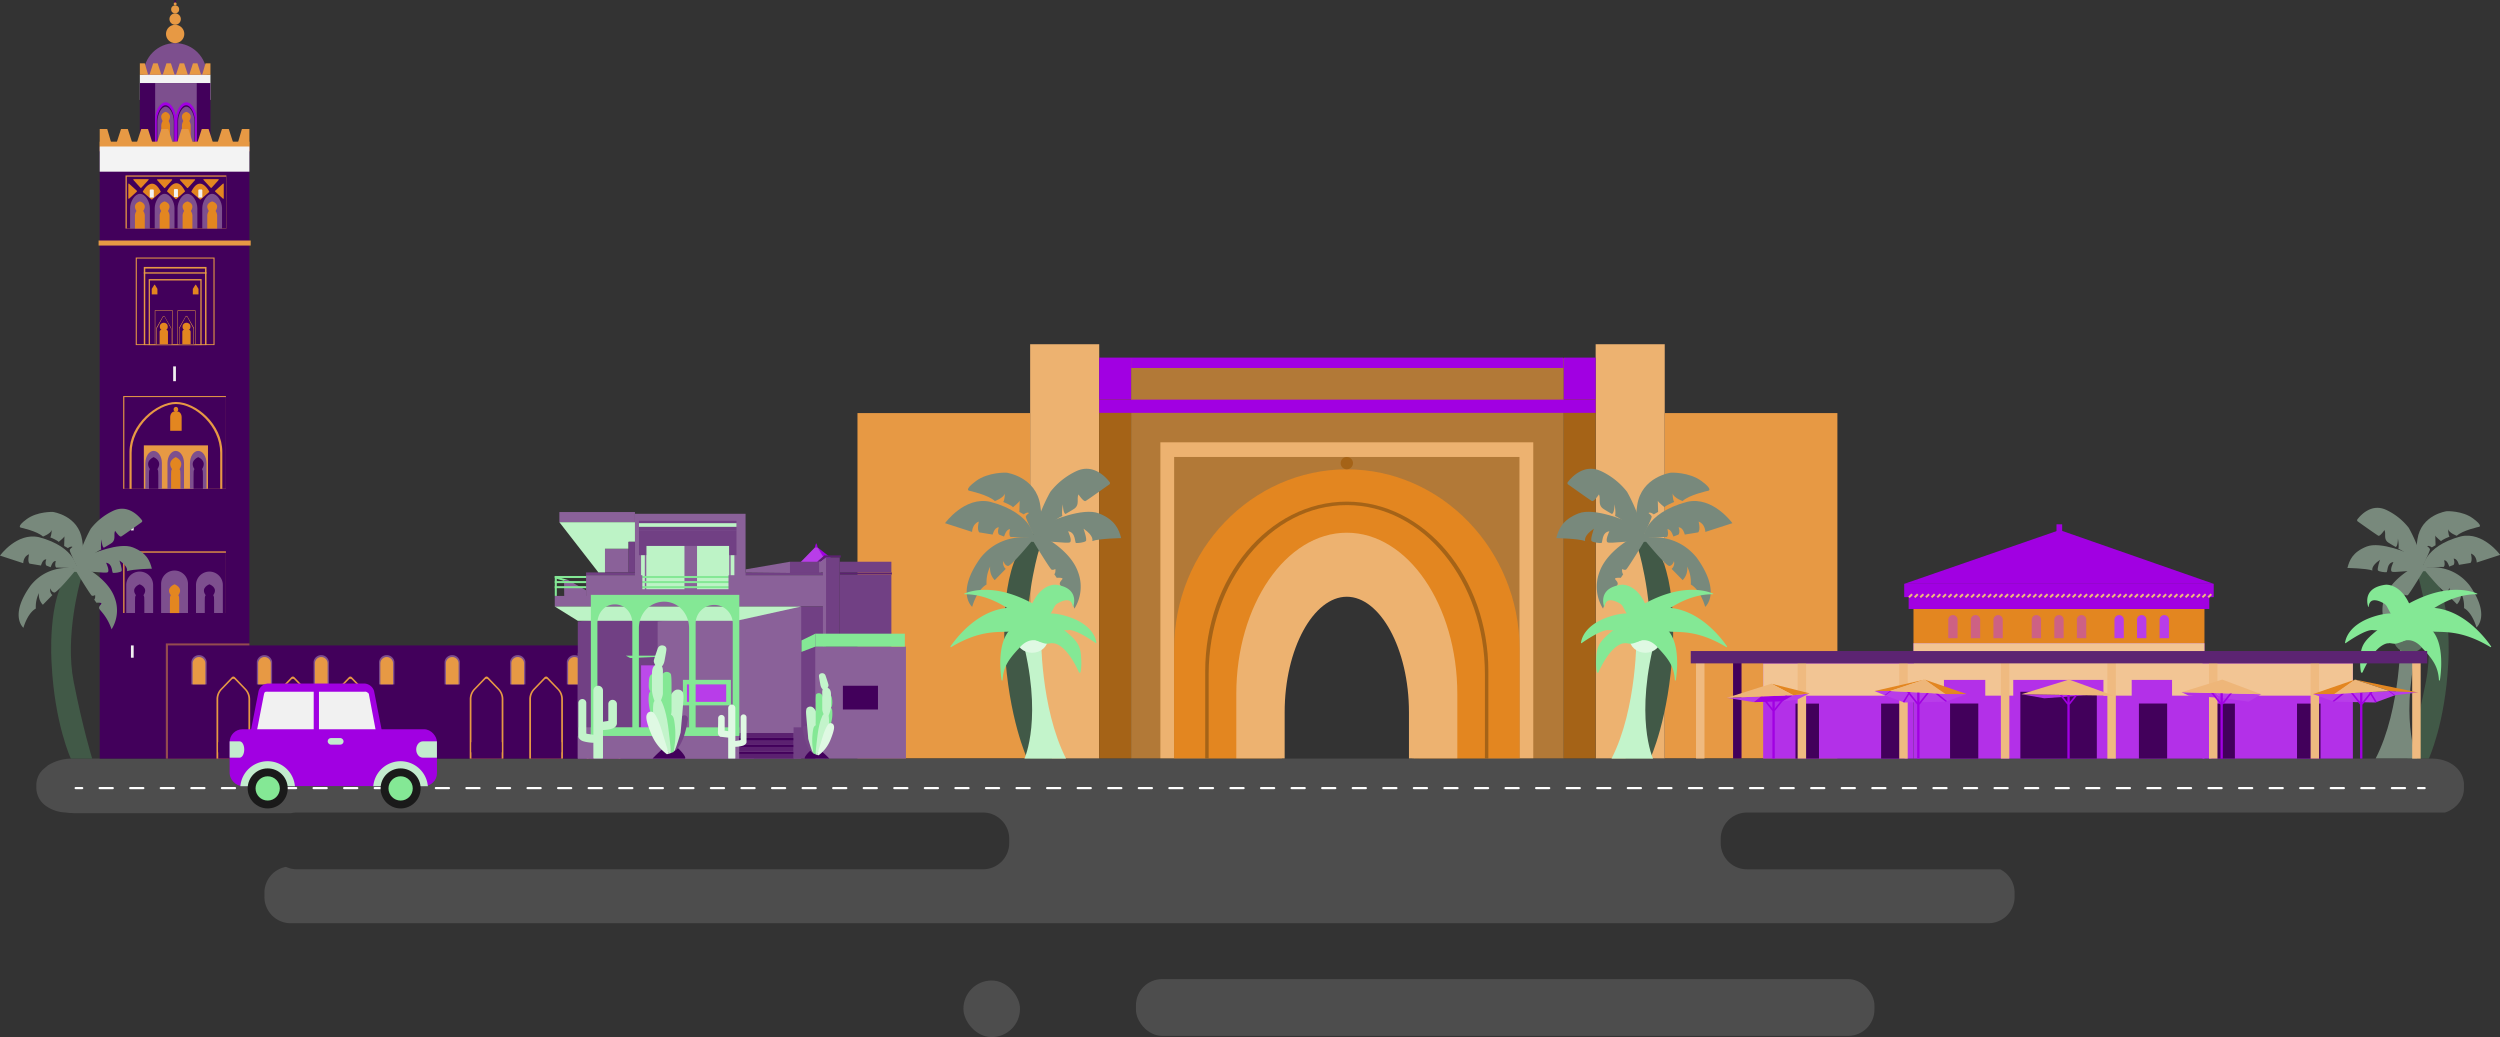 <svg id="Layer_1" data-name="Layer 1" xmlns="http://www.w3.org/2000/svg" viewBox="0 0 1145.17 475.06"><rect x="0" y="0" width="1145.17" height="475.06" fill="#333333" stroke="none"/><defs><style>.cls-1{fill:#415947;}.cls-2{fill:#78897c;}.cls-3{fill:#5c7061;}.cls-4{fill:#84e895;}.cls-5{fill:#edb270;}.cls-25,.cls-6{fill:#e79944;}.cls-7{fill:#b27937;}.cls-8{fill:#a100e2;}.cls-9{fill:#a56317;}.cls-10{fill:#e38620;}.cls-11{fill:#4d4d4d;}.cls-12,.cls-13{fill:none;stroke:#fff;stroke-linecap:round;stroke-linejoin:round;}.cls-13{stroke-dasharray:6 8;}.cls-14{fill:#b330e8;}.cls-15,.cls-16{fill:#b83de9;}.cls-15,.cls-25{opacity:0.5;}.cls-17{fill:#f2c594;}.cls-18{fill:#efba80;}.cls-19{fill:#42005b;}.cls-20{fill:#5c2472;}.cls-21{fill:#eeb679;}.cls-22{fill:#7d4f8e;}.cls-23{fill:#f3f3f3;}.cls-24{fill:#f1f1f1;}.cls-26{fill:#c3f4cb;}.cls-27{fill:#dff9e3;}.cls-28{fill:#8a6199;}.cls-29{fill:#714084;}.cls-30{fill:#5b2170;}.cls-31{fill:#bdf3c6;}.cls-32{fill:#bc4aea;}.cls-33{fill:#754587;}.cls-34{fill:#c3ebce;}.cls-35{fill:#1a1a1a;}</style></defs><title>marrakech_colour</title><path class="cls-1" d="M1188.81,312.43s2.28-30.63-8.32-42.49-4.87,4.73-4.87,4.73,7.14,24.89,3,45.92c-4.22,21.48-8.54,35.42-8.54,35.42h9.83S1187.38,339.95,1188.81,312.43Z" transform="translate(-67.35 -8.5)"/><path class="cls-2" d="M1177.11,268.67s12.64-3,21.31,7.77c10,13.94,3.33,19.48,3.33,19.48s-1.76-6.62-5.7-8.87a14.41,14.41,0,0,0-1.43-7.13,6.6,6.6,0,0,1-1.81,5.38l-4.38-4.46a3.09,3.09,0,0,0,.93-3.1s-.47,1.71-1.78,1.94S1177.11,268.67,1177.11,268.67Z" transform="translate(-67.35 -8.5)"/><path class="cls-2" d="M1177,269.19s.19-10.35,17.6-15c10.18-2.31,18,8.48,18,8.48l-10.73,3.49s0-3.18-2.67-4.1c0,0,.83,3.21-.19,4.29l-5.3.89s-.65-2.91-2.44-2.87c0,0,.74,1.82,0,2.88l-2,.79s-.82-3-2.36-2.92c0,0,.69,2.29-.19,3.08C1186.54,268.22,1179.07,268,1177,269.19Z" transform="translate(-67.35 -8.5)"/><path class="cls-2" d="M1202.89,249.83s-7.57,1.61-10.16,4.09c0,0-3.46-1.24-4-3,0,0,.08,2.59.67,3.38,0,0-3.63,1.48-3.86,2.11,0,0-2.53-2-2.67-2.61l.13,4.45-1.74,1s-1.39-1.12-2.09-.53c0,0,1.23.83,1.27,1.48s-4.42,10.16-4.42,10.16-3-3.33-1.33-14.76,13.46-12.94,13.46-12.94,7.14-.29,12,3.31S1202.89,249.83,1202.89,249.83Z" transform="translate(-67.35 -8.5)"/><path class="cls-2" d="M1147.34,247.34a.66.66,0,0,1-.14-.93c1.4-1.85,6.45-7.55,13.27-4.31a28.33,28.33,0,0,1,10.24,8.17s6.31,10.84,6.26,18.92c0,.84-6.88-7.85-11-9.3,0,0,.41-1.24-.21-4.71,0,0,0,3.47-1,3.88,0,0-3.17-1.8-3.73-2.28-1.89-1.6-.62-3.87-1.45-5.48,0,0-2,3-2.79,2.6S1149.31,248.74,1147.34,247.34Z" transform="translate(-67.35 -8.5)"/><path class="cls-2" d="M1142.63,268.67s8.6.13,11.46,1.16c0,0-.92-1.94,3.48-4.91,0,0-1.54,4.3-.92,4.91s3.27.87,3.88.77,0-4.25,3.18-4.66c0,0-1.84,3.79-.72,4.4s8.46-.82,14.11-.2-6.22-8-6.22-8-13-5.83-19.45-3.28S1143.55,265.16,1142.63,268.67Z" transform="translate(-67.35 -8.5)"/><path class="cls-2" d="M1161.17,296.61a16.41,16.41,0,0,1-1.44-14.51c3-8.51,13.35-13.81,13.35-13.81s5.82-1.41,5.71-.77-7.87,13.27-8.5,13.59-1.53-.24-1.53-.24-.23,1.44.41,2.08l-1,1.44s-1.84-.16-2.24.24,1.68,1.44.8,2.72S1163.09,291,1161.17,296.61Z" transform="translate(-67.35 -8.5)"/><path class="cls-2" d="M1174.55,356s-8.9-19,1.55-57H1167s.39,34-11.47,57Z" transform="translate(-67.35 -8.5)"/><ellipse class="cls-3" cx="1103.68" cy="292.54" rx="7.25" ry="6.48"/><path class="cls-4" d="M1165.19,295.17c.36.33,4.07,3.36,15.11,2.53h0c5.73.68,13.87-1.15,27.79,7.18a.23.23,0,0,0,.32-.33c-3.22-4.72-19.83-26.67-42.5-13.58a.08.08,0,0,0,0,.06l-.71,4.08A.08.08,0,0,0,1165.19,295.17Z" transform="translate(-67.35 -8.5)"/><path class="cls-4" d="M1152.11,286.34c-.62-2-1.87-8.75,8.08-10a3.13,3.13,0,0,1,.53,0c1.61.07,9.07,1.14,12.23,14.8a.13.13,0,0,1,0,.1l-2.12,3.34a.13.13,0,0,1-.22,0c-.39-.61-2.06-2.6-7.22-3.37a.13.13,0,0,1-.09-.07l-2.53-4.73a3.76,3.76,0,0,0-1.4-1.47c-2-1.17-6.49-3.27-7,1.44A.13.13,0,0,1,1152.11,286.34Z" transform="translate(-67.35 -8.5)"/><path class="cls-4" d="M1202.09,280.42c-3.14-1.36-15.29-5.22-34.06,6.1l0,0c-.79,1.3,2.81,5.79,3.09,6.14l0,0,3.95.06,0,0c.54-.53,12.54-12.19,26.86-12A.19.19,0,0,0,1202.09,280.42Z" transform="translate(-67.35 -8.5)"/><path class="cls-4" d="M1149.58,316.43c1.19-2.7,5.45-11.54,10.89-13.14a2.31,2.31,0,0,1,.71-.1,2,2,0,0,0,.65-.1c2.64.25,2.37.81,6.88-1.08,5.94-2.49,2.45-8.58,2.45-8.58s-4.39-4.38-12.73,2.08-9.69,8.43-9.9,15a23.32,23.32,0,0,0,.29,5.84A.41.41,0,0,0,1149.58,316.43Z" transform="translate(-67.35 -8.5)"/><path class="cls-4" d="M1141.83,303.11a.18.18,0,0,1-.28-.16c.19-1.65,1.64-8.22,12.84-11.92,11.53-3.81,15.83.55,16.6,1.5a.17.17,0,0,1-.06.27c-1.47.71-11,5.22-16.91,4.29h0C1150.54,297.09,1143.39,302,1141.83,303.11Z" transform="translate(-67.35 -8.5)"/><path class="cls-4" d="M1184.54,320a.23.23,0,0,0,.47,0c.92-6.31,2.22-22.78-8.7-26-12.4-3.66-9.61,6.42-9,8.19a.23.23,0,0,0,.32.14c1-.48,5.19-2,9.38,3.12h0C1182.15,310.88,1184.21,314.24,1184.54,320Z" transform="translate(-67.35 -8.5)"/><g id="Gate"><rect class="cls-5" x="471.88" y="157.68" width="31.64" height="189.82"/><rect class="cls-6" x="392.78" y="189.22" width="79.09" height="158.18"/><rect class="cls-5" x="730.92" y="157.68" width="31.64" height="189.82"/><rect class="cls-6" x="762.56" y="189.22" width="79.09" height="158.18"/><polygon class="cls-7" points="518.12 164.05 518.12 347.5 587.14 347.5 587.14 271.66 647.62 271.66 647.62 347.5 716.32 347.5 716.32 164.05 518.12 164.05"/><rect class="cls-8" x="503.51" y="163.81" width="14.61" height="19.26"/><rect class="cls-8" x="518.12" y="163.81" width="198.04" height="4.75"/><rect class="cls-9" x="503.51" y="183.06" width="14.61" height="164.43"/><rect class="cls-8" x="716.31" y="163.81" width="14.61" height="19.26"/><rect class="cls-9" x="716.31" y="183.06" width="14.61" height="164.43"/><polygon class="cls-5" points="531.53 202.61 531.53 347.4 587.14 347.4 587.14 271.66 647.62 271.66 647.62 347.4 702.34 347.4 702.34 202.61 531.53 202.61"/><rect class="cls-8" x="503.51" y="183.06" width="227.41" height="6.05"/><polygon class="cls-7" points="537.84 209.32 537.84 347.4 586.72 347.4 586.72 269.97 646.78 269.97 646.78 347.4 696.02 347.4 696.02 209.32 537.84 209.32"/><path class="cls-10" d="M684.28,223.49h0c-43.5,0-79.09,37-79.09,82.25V356H652V280.16h64.71V356h46.71V305.74C763.37,260.5,727.78,223.49,684.28,223.49Z" transform="translate(-67.35 -8.5)"/><path class="cls-9" d="M684.28,238.28c-35.76,0-64.86,34.84-64.86,77.67v40h35.06V277.62h60.9V356h33.74V316C749.14,273.13,720,238.28,684.28,238.28Z" transform="translate(-67.35 -8.5)"/><path class="cls-10" d="M717.5,355.9V277H652.64v78.9H621V317.32c0-42.71,28.38-77.45,63.27-77.45s63.27,34.74,63.27,77.45V355.9Z" transform="translate(-67.35 -8.5)"/><path class="cls-5" d="M684.28,252.52c-27.91,0-50.62,33.14-50.62,73.88V356h22.15V334.79c0-29.19,13.25-52.94,28.47-52.94s28.47,23.75,28.47,52.94V356H734.9V326.4C734.9,285.66,712.19,252.52,684.28,252.52Z" transform="translate(-67.35 -8.5)"/><circle class="cls-9" cx="616.93" cy="212.15" r="2.83"/></g><path class="cls-11" d="M983.56,406.7h-116a12,12,0,0,1-12-12v-2a12,12,0,0,1,12-12H1187.3a6.84,6.84,0,0,0,.84-.29c5-2.05,7.86-6.22,7.86-10.81V368c0-6.57-6-12-14.77-12H100.29a20.73,20.73,0,0,0-11.07,3.15l-1.61,1.37A9.74,9.74,0,0,0,84,368v1.6a10.22,10.22,0,0,0,4.55,8.17,16.42,16.42,0,0,0,8.64,2.89c.79.08,1.58.23,2.51.24.56,0,1,.09,1.53.09h99.51a11.9,11.9,0,0,1,2.63-.3H517.64a12,12,0,0,1,12,12v2a12,12,0,0,1-12,12H203.36a11.87,11.87,0,0,1-5-1.1,12,12,0,0,0-9.88,11.8v2a12,12,0,0,0,12,12H978.17a12,12,0,0,0,12-12v-2A12,12,0,0,0,983.56,406.7Z" transform="translate(-67.35 -8.5)"/><rect class="cls-11" x="508.66" y="457.64" width="25.92" height="25.92" rx="12.96" ry="12.96" transform="translate(975.89 932.7) rotate(-180)"/><line class="cls-12" x1="34.65" y1="361" x2="37.65" y2="361"/><line class="cls-13" x1="45.65" y1="361" x2="1103.65" y2="361"/><line class="cls-12" x1="1107.65" y1="361" x2="1110.65" y2="361"/><rect class="cls-11" x="520.34" y="448.5" width="338.28" height="26" rx="12" ry="12"/><g id="Hotel"><rect class="cls-14" x="876.51" y="294.63" width="133.28" height="52.86"/><rect class="cls-10" x="876.51" y="278.95" width="133.28" height="15.68"/><rect class="cls-8" x="874.29" y="273.53" width="137.71" height="5.42"/><rect class="cls-8" x="872.26" y="267.44" width="141.77" height="6.09"/><rect class="cls-8" x="942.02" y="240.17" width="2.59" height="4.23"/><polygon class="cls-8" points="872.26 267.44 943.45 242.79 1014.03 267.44 872.26 267.44"/><path class="cls-15" d="M964.06,300.84v-8.46a2.14,2.14,0,0,0-4.28,0v8.46Z" transform="translate(-67.35 -8.5)"/><path class="cls-15" d="M974.41,300.84v-8.46a2.14,2.14,0,0,0-4.28,0v8.46Z" transform="translate(-67.35 -8.5)"/><path class="cls-15" d="M984.75,300.84v-8.46a2.14,2.14,0,0,0-4.28,0v8.46Z" transform="translate(-67.35 -8.5)"/><path class="cls-15" d="M1002.29,300.84v-8.46a2.14,2.14,0,1,0-4.28,0v8.46Z" transform="translate(-67.35 -8.5)"/><path class="cls-15" d="M1012.64,300.84v-8.46a2.14,2.14,0,0,0-4.28,0v8.46Z" transform="translate(-67.35 -8.5)"/><path class="cls-15" d="M1023,300.84v-8.46a2.14,2.14,0,0,0-4.28,0v8.46Z" transform="translate(-67.35 -8.5)"/><path class="cls-16" d="M1040.19,300.84v-8.46a2.14,2.14,0,1,0-4.28,0v8.46Z" transform="translate(-67.35 -8.5)"/><path class="cls-16" d="M1050.53,300.84v-8.46a2.14,2.14,0,0,0-4.28,0v8.46Z" transform="translate(-67.35 -8.5)"/><path class="cls-16" d="M1060.87,300.84v-8.46a2.14,2.14,0,1,0-4.28,0v8.46Z" transform="translate(-67.35 -8.5)"/><polygon class="cls-17" points="876.51 318.66 890.46 318.66 890.46 311.44 909.39 311.44 909.39 318.66 922.2 318.66 922.2 311.44 963.52 311.44 963.52 318.66 976.46 318.66 976.46 311.44 994.95 311.44 994.95 318.66 1009.79 318.66 1009.79 294.63 876.51 294.63 876.51 318.66"/><rect class="cls-18" x="942.04" y="280.37" width="0.93" height="2.06" rx="0.18" ry="0.18" transform="translate(407.69 -592.53) rotate(45)"/><rect class="cls-18" x="944.63" y="280.37" width="0.93" height="2.06" rx="0.18" ry="0.18" transform="translate(408.45 -594.36) rotate(45)"/><rect class="cls-18" x="947.21" y="280.37" width="0.93" height="2.06" rx="0.18" ry="0.18" transform="translate(409.2 -596.19) rotate(45)"/><rect class="cls-18" x="949.8" y="280.37" width="0.93" height="2.06" rx="0.18" ry="0.18" transform="translate(409.96 -598.02) rotate(45)"/><rect class="cls-18" x="952.38" y="280.37" width="0.93" height="2.06" rx="0.18" ry="0.18" transform="translate(410.72 -599.85) rotate(45)"/><rect class="cls-18" x="954.97" y="280.37" width="0.93" height="2.06" rx="0.18" ry="0.18" transform="translate(411.48 -601.67) rotate(45)"/><rect class="cls-18" x="957.55" y="280.37" width="0.93" height="2.06" rx="0.18" ry="0.18" transform="translate(412.23 -603.5) rotate(45)"/><rect class="cls-18" x="960.14" y="280.37" width="0.93" height="2.06" rx="0.18" ry="0.18" transform="translate(412.99 -605.33) rotate(45)"/><rect class="cls-18" x="962.73" y="280.37" width="0.93" height="2.06" rx="0.18" ry="0.18" transform="translate(413.75 -607.16) rotate(45)"/><rect class="cls-18" x="965.31" y="280.37" width="0.93" height="2.06" rx="0.18" ry="0.18" transform="translate(414.51 -608.99) rotate(45)"/><rect class="cls-18" x="967.9" y="280.37" width="0.93" height="2.06" rx="0.18" ry="0.18" transform="translate(415.26 -610.82) rotate(45)"/><rect class="cls-18" x="970.48" y="280.37" width="0.93" height="2.06" rx="0.18" ry="0.18" transform="translate(416.02 -612.64) rotate(45)"/><rect class="cls-18" x="973.07" y="280.37" width="0.93" height="2.06" rx="0.18" ry="0.18" transform="translate(416.78 -614.47) rotate(45)"/><rect class="cls-18" x="975.65" y="280.37" width="0.93" height="2.06" rx="0.18" ry="0.18" transform="translate(417.53 -616.3) rotate(45)"/><rect class="cls-18" x="978.24" y="280.37" width="0.93" height="2.06" rx="0.18" ry="0.18" transform="translate(418.29 -618.13) rotate(45)"/><rect class="cls-18" x="980.83" y="280.37" width="0.93" height="2.06" rx="0.18" ry="0.18" transform="translate(419.05 -619.96) rotate(45)"/><rect class="cls-18" x="983.41" y="280.37" width="0.93" height="2.06" rx="0.18" ry="0.18" transform="translate(419.81 -621.79) rotate(45)"/><rect class="cls-18" x="986" y="280.37" width="0.93" height="2.06" rx="0.18" ry="0.18" transform="translate(420.56 -623.62) rotate(45)"/><rect class="cls-18" x="988.58" y="280.37" width="0.93" height="2.06" rx="0.18" ry="0.18" transform="translate(421.32 -625.44) rotate(45)"/><rect class="cls-18" x="991.17" y="280.37" width="0.93" height="2.06" rx="0.18" ry="0.18" transform="translate(422.08 -627.27) rotate(45)"/><rect class="cls-18" x="993.76" y="280.37" width="0.93" height="2.06" rx="0.18" ry="0.18" transform="translate(422.84 -629.1) rotate(45)"/><rect class="cls-18" x="996.34" y="280.37" width="0.93" height="2.06" rx="0.18" ry="0.18" transform="translate(423.59 -630.93) rotate(45)"/><rect class="cls-18" x="998.93" y="280.37" width="0.93" height="2.06" rx="0.18" ry="0.18" transform="translate(424.35 -632.76) rotate(45)"/><rect class="cls-18" x="1001.51" y="280.37" width="0.93" height="2.06" rx="0.18" ry="0.18" transform="translate(425.11 -634.58) rotate(45)"/><rect class="cls-18" x="1004.1" y="280.37" width="0.93" height="2.06" rx="0.18" ry="0.18" transform="translate(425.86 -636.41) rotate(45)"/><rect class="cls-18" x="1006.68" y="280.37" width="0.93" height="2.06" rx="0.18" ry="0.18" transform="translate(426.62 -638.24) rotate(45)"/><rect class="cls-18" x="1009.27" y="280.37" width="0.93" height="2.06" rx="0.18" ry="0.18" transform="translate(427.38 -640.07) rotate(45)"/><rect class="cls-18" x="1011.86" y="280.37" width="0.93" height="2.06" rx="0.18" ry="0.18" transform="translate(428.14 -641.9) rotate(45)"/><rect class="cls-18" x="1014.44" y="280.37" width="0.93" height="2.06" rx="0.18" ry="0.18" transform="translate(428.89 -643.73) rotate(45)"/><rect class="cls-18" x="1017.03" y="280.37" width="0.93" height="2.06" rx="0.18" ry="0.18" transform="translate(429.65 -645.56) rotate(45)"/><rect class="cls-18" x="1019.61" y="280.37" width="0.93" height="2.06" rx="0.18" ry="0.18" transform="translate(430.41 -647.38) rotate(45)"/><rect class="cls-18" x="1022.2" y="280.37" width="0.93" height="2.06" rx="0.18" ry="0.18" transform="translate(431.17 -649.21) rotate(45)"/><rect class="cls-18" x="1024.79" y="280.37" width="0.93" height="2.06" rx="0.18" ry="0.18" transform="translate(431.92 -651.04) rotate(45)"/><rect class="cls-18" x="1027.37" y="280.37" width="0.93" height="2.06" rx="0.18" ry="0.18" transform="translate(432.68 -652.87) rotate(45)"/><rect class="cls-18" x="1029.96" y="280.37" width="0.93" height="2.06" rx="0.18" ry="0.18" transform="translate(433.44 -654.7) rotate(45)"/><rect class="cls-18" x="1032.54" y="280.37" width="0.93" height="2.06" rx="0.18" ry="0.18" transform="translate(434.19 -656.53) rotate(45)"/><rect class="cls-18" x="1035.13" y="280.37" width="0.93" height="2.06" rx="0.18" ry="0.18" transform="translate(434.95 -658.35) rotate(45)"/><rect class="cls-18" x="1037.71" y="280.37" width="0.93" height="2.06" rx="0.18" ry="0.18" transform="translate(435.71 -660.18) rotate(45)"/><rect class="cls-18" x="1040.3" y="280.37" width="0.93" height="2.06" rx="0.18" ry="0.18" transform="translate(436.47 -662.01) rotate(45)"/><rect class="cls-18" x="1042.89" y="280.37" width="0.93" height="2.06" rx="0.18" ry="0.18" transform="translate(437.22 -663.84) rotate(45)"/><rect class="cls-18" x="1045.47" y="280.37" width="0.93" height="2.06" rx="0.18" ry="0.18" transform="translate(437.98 -665.67) rotate(45)"/><rect class="cls-18" x="1048.06" y="280.37" width="0.93" height="2.06" rx="0.18" ry="0.18" transform="translate(438.74 -667.5) rotate(45)"/><rect class="cls-18" x="1050.64" y="280.37" width="0.93" height="2.06" rx="0.18" ry="0.18" transform="translate(439.5 -669.33) rotate(45)"/><rect class="cls-18" x="1053.23" y="280.37" width="0.93" height="2.06" rx="0.18" ry="0.18" transform="translate(440.25 -671.15) rotate(45)"/><rect class="cls-18" x="1055.81" y="280.37" width="0.93" height="2.06" rx="0.18" ry="0.18" transform="translate(441.01 -672.98) rotate(45)"/><rect class="cls-18" x="1058.4" y="280.37" width="0.93" height="2.06" rx="0.18" ry="0.18" transform="translate(441.77 -674.81) rotate(45)"/><rect class="cls-18" x="1060.99" y="280.37" width="0.93" height="2.06" rx="0.18" ry="0.18" transform="translate(442.53 -676.64) rotate(45)"/><rect class="cls-18" x="1063.57" y="280.37" width="0.93" height="2.06" rx="0.18" ry="0.18" transform="translate(443.28 -678.47) rotate(45)"/><rect class="cls-18" x="1066.16" y="280.37" width="0.93" height="2.06" rx="0.18" ry="0.18" transform="translate(444.04 -680.3) rotate(45)"/><rect class="cls-18" x="1068.74" y="280.37" width="0.93" height="2.06" rx="0.18" ry="0.18" transform="translate(444.8 -682.12) rotate(45)"/><rect class="cls-18" x="1071.33" y="280.37" width="0.93" height="2.06" rx="0.18" ry="0.18" transform="translate(445.56 -683.95) rotate(45)"/><rect class="cls-18" x="1073.92" y="280.37" width="0.93" height="2.06" rx="0.18" ry="0.18" transform="translate(446.31 -685.78) rotate(45)"/><rect class="cls-18" x="1076.5" y="280.37" width="0.93" height="2.06" rx="0.18" ry="0.18" transform="translate(447.07 -687.61) rotate(45)"/><rect class="cls-18" x="1079.09" y="280.37" width="0.93" height="2.06" rx="0.18" ry="0.18" transform="translate(447.83 -689.44) rotate(45)"/><rect class="cls-19" x="925.46" y="316.88" width="35.03" height="30.61"/><rect class="cls-19" x="893.26" y="322.26" width="12.93" height="25.23"/><rect class="cls-19" x="979.77" y="322.26" width="12.93" height="25.23"/><rect class="cls-18" x="823.88" y="331.7" width="44.61" height="3.88" transform="translate(1112.47 -521.05) rotate(90)"/><rect class="cls-14" x="807.65" y="300.14" width="68.86" height="47.35"/><rect class="cls-19" x="822.46" y="322.3" width="10.76" height="25.19"/><rect class="cls-19" x="861.68" y="322.3" width="10.76" height="25.19"/><rect class="cls-17" x="807.65" y="303.87" width="71.01" height="14.8"/><rect class="cls-14" x="1076.25" y="308.64" width="68.86" height="47.35" transform="translate(2154.02 656.13) rotate(-180)"/><rect class="cls-19" x="1119.55" y="330.8" width="10.76" height="25.19" transform="translate(2182.5 678.29) rotate(-180)"/><rect class="cls-19" x="1080.32" y="330.8" width="10.76" height="25.19" transform="translate(2104.05 678.29) rotate(-180)"/><rect class="cls-17" x="1074.1" y="312.37" width="71.01" height="14.8" transform="translate(2151.87 631.03) rotate(-180)"/><rect class="cls-18" x="870.42" y="331.75" width="44.61" height="3.88" transform="translate(1159.07 -567.54) rotate(90)"/><rect class="cls-18" x="916.97" y="331.75" width="44.61" height="3.88" transform="translate(1205.61 -614.08) rotate(90)"/><rect class="cls-18" x="963.51" y="331.75" width="44.61" height="3.88" transform="translate(1252.16 -660.63) rotate(90)"/><rect class="cls-18" x="1012.31" y="331.76" width="44.61" height="3.88" transform="translate(1300.96 -709.42) rotate(90)"/><rect class="cls-18" x="1105.4" y="331.76" width="44.61" height="3.88" transform="translate(1394.05 -802.51) rotate(90)"/><rect class="cls-18" x="1151.94" y="331.76" width="44.61" height="3.88" transform="translate(1440.59 -849.05) rotate(90)"/><rect class="cls-18" x="1058.85" y="331.76" width="44.61" height="3.88" transform="translate(1347.51 -755.96) rotate(90)"/><rect class="cls-19" x="840.84" y="331.7" width="44.61" height="3.88" transform="translate(1129.44 -538.01) rotate(90)"/><rect class="cls-20" x="774.48" y="298.22" width="337.33" height="5.65"/><polygon class="cls-14" points="955.53 318.49 936.42 319.87 925.94 318 955.53 318.49"/><rect class="cls-8" x="1012.22" y="325.22" width="0.76" height="6.58" transform="translate(-51.68 693.39) rotate(-38.51)"/><rect class="cls-8" x="1016.77" y="325.22" width="0.76" height="6.58" transform="translate(1541.22 1210.37) rotate(-141.49)"/><rect class="cls-8" x="946.99" y="316.72" width="1.07" height="30.77"/><polygon class="cls-21" points="925.94 318 947.76 311.29 968.22 318.69 925.94 318"/><polygon class="cls-16" points="816.44 321.25 821.43 318.46 828.92 317.6 823.02 320.53 816.44 321.25"/><polygon class="cls-10" points="821.43 318.46 811.38 313.18 828.92 317.6 821.43 318.46"/><polygon class="cls-16" points="790.94 319.65 803.32 321.64 806.56 319.04 790.94 319.65"/><polygon class="cls-8" points="803.32 321.64 816.44 321.25 821.43 318.46 806.56 319.04 803.32 321.64"/><rect class="cls-8" x="876.37" y="326.04" width="0.76" height="8.95" transform="translate(-82.46 609.25) rotate(-38.51)"/><rect class="cls-8" x="882.6" y="325.46" width="0.76" height="9.6" transform="translate(1300.97 1129.95) rotate(-141.49)"/><rect class="cls-8" x="811.88" y="318.46" width="1.07" height="29.04"/><polygon class="cls-21" points="790.94 319.65 811.38 313.18 821.43 318.46 790.94 319.65"/><polygon class="cls-16" points="1107.7 317.21 1097.15 318.44 1088.06 321.79 1069.14 321.43 1059.51 317.92 1069.45 317.74 1094.58 316.53 1107.7 317.21"/><polygon class="cls-8" points="1069.14 321.43 1068.44 321.17 1072.64 317.73 1073.93 317.65 1069.14 321.43"/><polygon class="cls-8" points="1088.06 321.79 1088.77 321.53 1085.97 317.01 1085.21 317.06 1088.06 321.79"/><polygon class="cls-8" points="1096.72 318.6 1097.15 318.44 1094.58 316.53 1094.09 316.56 1096.72 318.6"/><polygon class="cls-10" points="1069.85 317.92 1059.51 317.92 1078.78 311.29 1069.85 317.92"/><polygon class="cls-10" points="1107.7 317.21 1094.58 316.53 1078.78 311.29 1107.7 317.21"/><rect class="cls-8" x="1145.57" y="323.11" width="0.76" height="8.95" transform="translate(-22.1 776.21) rotate(-38.51)"/><rect class="cls-8" x="1151.8" y="322.53" width="0.76" height="9.6" transform="translate(1782.65 1292.33) rotate(-141.49)"/><rect class="cls-8" x="1081.07" y="315.53" width="1.07" height="31.96"/><polygon class="cls-21" points="1069.18 317.92 1078.78 311.29 1094.58 316.53 1069.18 317.92"/><polygon class="cls-16" points="858.63 316.53 863.2 318.44 872.29 321.79 891.2 321.43 900.84 317.92 890.9 317.74 865.77 316.53 858.63 316.53"/><polygon class="cls-8" points="891.2 321.43 891.9 321.17 887.71 317.73 886.41 317.65 891.2 321.43"/><polygon class="cls-8" points="872.29 321.79 871.57 321.53 874.38 317.01 875.14 317.06 872.29 321.79"/><polygon class="cls-8" points="863.63 318.6 863.2 318.44 865.77 316.53 866.26 316.56 863.63 318.6"/><polygon class="cls-10" points="890.5 317.92 900.84 317.92 881.57 311.29 890.5 317.92"/><polygon class="cls-10" points="858.63 316.53 865.77 316.53 881.57 311.29 858.63 316.53"/><rect class="cls-8" x="948.72" y="323.11" width="0.76" height="8.95" transform="translate(1420.49 1166.35) rotate(-141.49)"/><rect class="cls-8" x="942.49" y="322.53" width="0.76" height="9.6" transform="translate(-66.1 649.72) rotate(-38.51)"/><rect class="cls-8" x="945.55" y="324.03" width="1.07" height="31.96" transform="translate(1824.82 671.52) rotate(-180)"/><polygon class="cls-21" points="891.17 317.92 881.57 311.29 865.77 316.53 891.17 317.92"/><polygon class="cls-16" points="1035.81 317.99 1030.03 321.41 1017.54 319.7 1014.91 317.47 1035.81 317.99"/><polygon class="cls-14" points="1017.54 319.7 1002.62 318.66 999.28 317.07 1014.91 317.47 1017.54 319.7"/><rect class="cls-8" x="1081.62" y="323.11" width="0.76" height="8.95" transform="translate(-36.01 736.4) rotate(-38.51)"/><rect class="cls-8" x="1087.85" y="322.53" width="0.76" height="9.6" transform="translate(1668.67 1252.52) rotate(-141.49)"/><rect class="cls-8" x="1017.13" y="315.53" width="1.07" height="31.96"/><polygon class="cls-21" points="999.28 317.07 1017.94 311.29 1035.81 317.99 999.28 317.07"/></g><g id="Koutoubia_Mosque" data-name="Koutoubia Mosque"><circle class="cls-22" cx="80.23" cy="34.25" r="14.5"/><rect class="cls-23" x="64.06" y="34.25" width="32.34" height="11.53"/><rect class="cls-19" x="45.68" y="67.11" width="68.56" height="280.39"/><rect class="cls-19" x="64.06" y="38.04" width="32.34" height="35.07"/><rect class="cls-22" x="71.07" y="38.04" width="19.05" height="35.07"/><path class="cls-8" d="M138.42,73.39V62.79c0-3.22,2.16-7.43,4.79-7.43h0c2.63,0,4.79,4.22,4.79,7.43V73.39Z" transform="translate(-67.35 -8.5)"/><path class="cls-19" d="M139.16,74V63.84c0-3.09,1.82-7.14,4-7.14h0c2.22,0,4,4,4,7.14V74Z" transform="translate(-67.35 -8.5)"/><path class="cls-22" d="M139.46,73.39V64c0-2.86,1.69-6.62,3.75-6.62h0c2.06,0,3.75,3.75,3.75,6.62v9.44Z" transform="translate(-67.35 -8.5)"/><path class="cls-10" d="M143.21,59.76s3.38.73,1.37,4.17a4.27,4.27,0,0,1,.64,2.56V72h-4V66.5a4.27,4.27,0,0,1,.64-2.56C139.82,60.49,143.21,59.76,143.21,59.76Z" transform="translate(-67.35 -8.5)"/><path class="cls-8" d="M147.89,73.39V62.79c0-3.22,2.16-7.43,4.79-7.43h0c2.63,0,4.79,4.22,4.79,7.43V73.39Z" transform="translate(-67.35 -8.5)"/><path class="cls-19" d="M148.63,74V63.84c0-3.09,1.82-7.14,4-7.14h0c2.22,0,4,4,4,7.14V74Z" transform="translate(-67.35 -8.5)"/><path class="cls-22" d="M148.93,73.39V64c0-2.86,1.69-6.62,3.75-6.62h0c2.06,0,3.75,3.75,3.75,6.62v9.44Z" transform="translate(-67.35 -8.5)"/><path class="cls-10" d="M152.68,59.76s3.38.73,1.37,4.17a4.27,4.27,0,0,1,.64,2.56V72h-4V66.5a4.27,4.27,0,0,1,.64-2.56C149.3,60.49,152.68,59.76,152.68,59.76Z" transform="translate(-67.35 -8.5)"/><polygon class="cls-6" points="64.06 29 66.32 29 67.85 34.25 64.06 34.25 64.06 29"/><polygon class="cls-6" points="96.4 29 94.14 29 92.61 34.25 96.4 34.25 96.4 29"/><polygon class="cls-6" points="70.18 29 72.22 29 73.92 34.25 68.48 34.25 70.18 29"/><polygon class="cls-6" points="76.25 29 78.29 29 79.98 34.25 74.55 34.25 76.25 29"/><polygon class="cls-6" points="82.32 29 84.35 29 86.05 34.25 80.62 34.25 82.32 29"/><polygon class="cls-6" points="88.39 29 90.42 29 92.12 34.25 86.69 34.25 88.39 29"/><polygon class="cls-6" points="55.44 59.1 58.54 59.1 61.13 67.11 52.85 67.11 55.44 59.1"/><polygon class="cls-6" points="45.68 59.1 49.12 59.1 51.45 67.11 45.68 67.11 45.68 59.1"/><polygon class="cls-6" points="114.24 59.1 110.8 59.1 108.47 67.11 114.24 67.11 114.24 59.1"/><polygon class="cls-6" points="64.69 59.1 67.79 59.1 70.38 67.11 62.1 67.11 64.69 59.1"/><rect class="cls-6" x="45.68" y="64.89" width="68.56" height="4.43"/><polygon class="cls-6" points="73.94 59.1 77.04 59.1 79.63 67.11 71.35 67.11 73.94 59.1"/><polygon class="cls-6" points="83.18 59.1 86.29 59.1 88.88 67.11 80.59 67.11 83.18 59.1"/><polygon class="cls-6" points="92.43 59.1 95.54 59.1 98.13 67.11 89.84 67.11 92.43 59.1"/><polygon class="cls-6" points="101.68 59.1 104.79 59.1 107.38 67.11 99.09 67.11 101.68 59.1"/><rect class="cls-6" x="56.43" y="252.56" width="47.06" height="28.24"/><rect class="cls-19" x="57.03" y="253.18" width="46.46" height="27.62"/><rect class="cls-6" x="56.43" y="181.42" width="47.06" height="42.48"/><rect class="cls-19" x="56.95" y="181.89" width="46.54" height="42.01"/><rect class="cls-24" x="59.98" y="295.65" width="1.25" height="5.63"/><rect class="cls-24" x="59.98" y="237.34" width="1.25" height="5.63"/><rect class="cls-24" x="79.33" y="167.83" width="1.25" height="6.78"/><path class="cls-22" d="M137.49,289.3V276.48a6.15,6.15,0,0,0-12.31,0V289.3Z" transform="translate(-67.35 -8.5)"/><path class="cls-22" d="M169.43,289.3V276.48a6.17,6.17,0,0,0-6.15-6.15h0a6.17,6.17,0,0,0-6.15,6.15V289.3Z" transform="translate(-67.35 -8.5)"/><path class="cls-22" d="M153.46,289.3V276a6.15,6.15,0,1,0-12.31,0V289.3Z" transform="translate(-67.35 -8.5)"/><path class="cls-19" d="M131.33,276.15s-4.25,1.49-1.72,5c-.43.49-.41,1.25-.41,2.6v5.58h4.27v-5.58c0-1.35,0-2.11-.41-2.6C135.58,277.64,131.33,276.15,131.33,276.15Z" transform="translate(-67.35 -8.5)"/><path class="cls-19" d="M163.28,276.15s-4.25,1.49-1.72,5c-.43.49-.41,1.25-.41,2.6v5.58h4.27v-5.58c0-1.35,0-2.11-.41-2.6C167.53,277.64,163.28,276.15,163.28,276.15Z" transform="translate(-67.35 -8.5)"/><path class="cls-10" d="M147.31,276.15s-4.25,1.49-1.72,5c-.43.49-.41,1.25-.41,2.6v5.58h4.27v-5.58c0-1.35,0-2.11-.41-2.6C151.56,277.64,147.31,276.15,147.31,276.15Z" transform="translate(-67.35 -8.5)"/><path class="cls-6" d="M169.19,232.4V215.5c0-12.58-12-22.87-21.26-22.87-8.75,0-21.26,10.29-21.26,22.87v16.9Z" transform="translate(-67.35 -8.5)"/><path class="cls-19" d="M168.21,232.4V215.9c0-12.28-11.48-22.33-20.28-22.33-8.35,0-20.28,10-20.28,22.33v16.5Z" transform="translate(-67.35 -8.5)"/><rect class="cls-6" x="65.89" y="204.01" width="29.38" height="19.88"/><path class="cls-22" d="M151.64,232.4V220.67c0-3.1-1.71-5.63-3.79-5.63h0c-2.09,0-3.79,2.53-3.79,5.63V232.4Z" transform="translate(-67.35 -8.5)"/><path class="cls-10" d="M147.85,217.9s-4.25,1.65-1.72,5.49c-.43.54-.41,1.38-.41,2.86v6.14H150v-6.14c0-1.49,0-2.33-.41-2.86C152.1,219.55,147.85,217.9,147.85,217.9Z" transform="translate(-67.35 -8.5)"/><path class="cls-22" d="M161.94,232.4V220.67c0-3.1-1.71-5.63-3.79-5.63h0c-2.09,0-3.79,2.53-3.79,5.63V232.4Z" transform="translate(-67.35 -8.5)"/><path class="cls-19" d="M158.15,217.9s-4.25,1.65-1.72,5.49c-.43.54-.41,1.38-.41,2.86v6.14h4.27v-6.14c0-1.49,0-2.33-.41-2.86C162.4,219.55,158.15,217.9,158.15,217.9Z" transform="translate(-67.35 -8.5)"/><path class="cls-22" d="M141.51,232.4V220.67c0-3.1-1.71-5.63-3.79-5.63h0c-2.09,0-3.79,2.53-3.79,5.63V232.4Z" transform="translate(-67.35 -8.5)"/><path class="cls-19" d="M137.72,217.9s-4.25,1.65-1.72,5.49c-.43.54-.41,1.38-.41,2.86v6.14h4.27v-6.14c0-1.49,0-2.33-.41-2.86C142,219.55,137.72,217.9,137.72,217.9Z" transform="translate(-67.35 -8.5)"/><path class="cls-10" d="M150.56,205.85V199.6c0-1.42-.85-2.58-1.88-2.58h-1.49c-1,0-1.88,1.16-1.88,2.58v6.25Z" transform="translate(-67.35 -8.5)"/><ellipse class="cls-10" cx="80.58" cy="187.56" rx="1.06" ry="1.18"/><rect class="cls-6" x="62.17" y="117.97" width="36.11" height="40.1"/><rect class="cls-19" x="62.67" y="118.44" width="35.12" height="39.23"/><rect class="cls-6" x="65.87" y="122.27" width="28.72" height="35.8"/><rect class="cls-19" x="66.54" y="123.02" width="27.38" height="34.65"/><rect class="cls-6" x="68.11" y="127.85" width="24.25" height="30.22"/><rect class="cls-19" x="68.67" y="128.48" width="23.11" height="29.18"/><rect class="cls-6" x="70.92" y="142.17" width="8.22" height="15.5"/><rect class="cls-19" x="71.12" y="142.36" width="7.84" height="15.31"/><rect class="cls-6" x="81.32" y="142.17" width="8.22" height="15.5"/><rect class="cls-19" x="81.51" y="142.38" width="7.84" height="15.29"/><rect class="cls-6" x="65.87" y="124.73" width="28.72" height="0.61"/><path class="cls-6" d="M141.94,153.48l-2.84,5a1.17,1.17,0,0,0-.15.57v7.07h6.85V159.1a1.17,1.17,0,0,0-.15-.57l-2.84-5A.5.5,0,0,0,141.94,153.48Z" transform="translate(-67.35 -8.5)"/><path class="cls-19" d="M142,153.7l-2.7,5a1.17,1.17,0,0,0-.14.56v6.95h6.52v-6.95a1.18,1.18,0,0,0-.14-.56l-2.7-5A.47.47,0,0,0,142,153.7Z" transform="translate(-67.35 -8.5)"/><path class="cls-10" d="M144.29,166.17v-5.65a.94.94,0,0,0-.94-.94h-1.94a.94.94,0,0,0-.94.94v5.65Z" transform="translate(-67.35 -8.5)"/><circle class="cls-10" cx="75.03" cy="149.65" r="1.82"/><path class="cls-6" d="M152.34,153.47l-2.84,5a1.17,1.17,0,0,0-.15.57v7.07h6.85v-7.07a1.17,1.17,0,0,0-.15-.57l-2.84-5A.5.5,0,0,0,152.34,153.47Z" transform="translate(-67.35 -8.5)"/><path class="cls-19" d="M152.36,153.69l-2.7,5a1.17,1.17,0,0,0-.14.56v6.95H156v-6.95a1.18,1.18,0,0,0-.14-.56l-2.7-5A.47.47,0,0,0,152.36,153.69Z" transform="translate(-67.35 -8.5)"/><path class="cls-10" d="M154.68,166.16v-5.65a.94.94,0,0,0-.94-.94h-1.94a.94.94,0,0,0-.94.94v5.65Z" transform="translate(-67.35 -8.5)"/><circle class="cls-10" cx="85.43" cy="149.65" r="1.82"/><path class="cls-10" d="M138,139l-1.08,1.73a.37.37,0,0,0-.06.2v2.42h2.6v-2.42a.37.37,0,0,0-.06-.2L138.34,139A.2.2,0,0,0,138,139Z" transform="translate(-67.35 -8.5)"/><path class="cls-10" d="M156.82,139l-1.08,1.73a.37.37,0,0,0-.06.2v2.42h2.6v-2.42a.37.37,0,0,0-.06-.2L157.15,139A.2.2,0,0,0,156.82,139Z" transform="translate(-67.35 -8.5)"/><rect class="cls-23" x="45.68" y="67.11" width="68.56" height="11.53"/><circle class="cls-6" cx="80.23" cy="15.55" r="4.2"/><circle class="cls-6" cx="80.23" cy="8.74" r="2.61"/><circle class="cls-6" cx="80.23" cy="4.3" r="1.83"/><rect class="cls-19" x="79.92" width="0.62" height="1.38"/><circle class="cls-6" cx="80.23" cy="1.8" r="0.67"/><rect class="cls-6" x="57.5" y="80.37" width="46.18" height="24.32"/><rect class="cls-19" x="58.08" y="80.92" width="45.61" height="23.76"/><path class="cls-22" d="M147.28,113.19v-9.35c0-2.84-2-6.55-4.53-6.55h0c-2.49,0-4.53,3.72-4.53,6.55v9.35Z" transform="translate(-67.35 -8.5)"/><path class="cls-10" d="M142.75,100.77s-3.79.94-1.54,4.38a3.91,3.91,0,0,0-.72,2.56v5.49H145V107.7a3.91,3.91,0,0,0-.72-2.56C146.54,101.71,142.75,100.77,142.75,100.77Z" transform="translate(-67.35 -8.5)"/><path class="cls-22" d="M136,113.19v-9.35c0-2.84-2-6.55-4.53-6.55h0c-2.49,0-4.53,3.72-4.53,6.55v9.35Z" transform="translate(-67.35 -8.5)"/><path class="cls-10" d="M131.42,100.77s-3.79.94-1.54,4.38a3.91,3.91,0,0,0-.72,2.56v5.49h4.51V107.7a3.91,3.91,0,0,0-.72-2.56C135.22,101.71,131.42,100.77,131.42,100.77Z" transform="translate(-67.35 -8.5)"/><path class="cls-10" d="M136.68,99.84l-3.8-3.31a.28.28,0,0,1-.07-.35c.67-1.21,4.41-7.31,8.12,0a.31.31,0,0,1-.07.36l-3.8,3.31A.29.29,0,0,1,136.68,99.84Z" transform="translate(-67.35 -8.5)"/><path class="cls-23" d="M69,86.8h1.07a.38.38,0,0,1,.38.38v3.29a0,0,0,0,1,0,0H68.6a0,0,0,0,1,0,0V87.19A.38.38,0,0,1,69,86.8Z"/><path class="cls-10" d="M147.75,99.63,144,96.32a.28.28,0,0,1-.07-.35c.67-1.21,4.41-7.31,8.12,0a.31.31,0,0,1-.07.36l-3.8,3.31A.29.29,0,0,1,147.75,99.63Z" transform="translate(-67.35 -8.5)"/><path class="cls-23" d="M80.06,86.6h1.07a.38.38,0,0,1,.38.38v3.29a0,0,0,0,1,0,0H79.68a0,0,0,0,1,0,0V87A.38.38,0,0,1,80.06,86.6Z"/><path class="cls-10" d="M135.13,90.57h-6.47a.23.23,0,0,0-.19.38l3.19,3.53a.31.31,0,0,0,.45,0L135.32,91A.23.23,0,0,0,135.13,90.57Z" transform="translate(-67.35 -8.5)"/><path class="cls-10" d="M146,90.63h-6.47a.23.23,0,0,0-.19.38l3.19,3.53a.31.31,0,0,0,.45,0L146.17,91A.23.23,0,0,0,146,90.63Z" transform="translate(-67.35 -8.5)"/><path class="cls-10" d="M126.12,92.83V99.3a.23.23,0,0,0,.38.19L130,96.3a.31.31,0,0,0,0-.45l-3.53-3.21A.23.23,0,0,0,126.12,92.83Z" transform="translate(-67.35 -8.5)"/><path class="cls-22" d="M148.69,113.19v-9.35c0-2.84,2-6.55,4.53-6.55h0c2.49,0,4.53,3.72,4.53,6.55v9.35Z" transform="translate(-67.35 -8.5)"/><path class="cls-10" d="M153.22,100.77s3.79.94,1.54,4.38a3.91,3.91,0,0,1,.72,2.56v5.49H151V107.7a3.91,3.91,0,0,1,.72-2.56C149.43,101.71,153.22,100.77,153.22,100.77Z" transform="translate(-67.35 -8.5)"/><path class="cls-22" d="M160,113.19v-9.35c0-2.84,2-6.55,4.53-6.55h0c2.49,0,4.53,3.72,4.53,6.55v9.35Z" transform="translate(-67.35 -8.5)"/><path class="cls-10" d="M164.55,100.77s3.79.94,1.54,4.38a3.91,3.91,0,0,1,.72,2.56v5.49h-4.51V107.7a3.91,3.91,0,0,1,.72-2.56C160.75,101.71,164.55,100.77,164.55,100.77Z" transform="translate(-67.35 -8.5)"/><path class="cls-10" d="M159.29,99.84l3.8-3.31a.28.28,0,0,0,.07-.35c-.67-1.21-4.41-7.31-8.12,0a.31.31,0,0,0,.07.36l3.8,3.31A.29.29,0,0,0,159.29,99.84Z" transform="translate(-67.35 -8.5)"/><path class="cls-23" d="M158.18,95.3H160a0,0,0,0,1,0,0V98.6a.38.38,0,0,1-.38.38h-1.07a.38.38,0,0,1-.38-.38V95.3a0,0,0,0,1,0,0Z" transform="translate(250.85 185.78) rotate(-180)"/><path class="cls-10" d="M160.84,90.57h6.47a.23.23,0,0,1,.19.38l-3.19,3.53a.31.31,0,0,1-.45,0L160.65,91A.23.23,0,0,1,160.84,90.57Z" transform="translate(-67.35 -8.5)"/><path class="cls-10" d="M150,90.63h6.47a.23.23,0,0,1,.19.38l-3.19,3.53a.31.31,0,0,1-.45,0L149.8,91A.23.23,0,0,1,150,90.63Z" transform="translate(-67.35 -8.5)"/><path class="cls-10" d="M169.85,92.83V99.3a.23.23,0,0,1-.38.19l-3.53-3.19a.31.31,0,0,1,0-.45l3.53-3.21A.23.23,0,0,1,169.85,92.83Z" transform="translate(-67.35 -8.5)"/><rect class="cls-6" x="45.16" y="110.17" width="69.68" height="2.31"/></g><rect class="cls-25" x="75.96" y="294.73" width="38.28" height="52.77"/><rect class="cls-19" x="76.94" y="295.65" width="230.56" height="51.85"/><path class="cls-22" d="M271,322V311.6a3.54,3.54,0,0,1,7,0V322Z" transform="translate(-67.35 -8.5)"/><path class="cls-6" d="M277.41,322v-9.62a2.92,2.92,0,0,0-2.91-2.91h0a2.92,2.92,0,0,0-2.91,2.91V322Z" transform="translate(-67.35 -8.5)"/><path class="cls-22" d="M301,322V311.6a3.54,3.54,0,0,1,7,0V322Z" transform="translate(-67.35 -8.5)"/><path class="cls-6" d="M307.41,322v-9.62a2.92,2.92,0,0,0-2.91-2.91h0a2.92,2.92,0,0,0-2.91,2.91V322Z" transform="translate(-67.35 -8.5)"/><path class="cls-22" d="M327,322V311.6a3.54,3.54,0,0,1,7,0V322Z" transform="translate(-67.35 -8.5)"/><path class="cls-6" d="M333.41,322v-9.62a2.92,2.92,0,0,0-2.91-2.91h0a2.92,2.92,0,0,0-2.91,2.91V322Z" transform="translate(-67.35 -8.5)"/><path class="cls-22" d="M357,322V311.6a3.54,3.54,0,0,1,7,0V322Z" transform="translate(-67.35 -8.5)"/><path class="cls-6" d="M363.41,322v-9.62a2.92,2.92,0,0,0-2.91-2.91h0a2.92,2.92,0,0,0-2.91,2.91V322Z" transform="translate(-67.35 -8.5)"/><path class="cls-6" d="M316.78,318.71l-5,5.21a6.93,6.93,0,0,0-2,4.82V356h15.43V328.74a6.93,6.93,0,0,0-2-4.82l-5-5.21A1,1,0,0,0,316.78,318.71Z" transform="translate(-67.35 -8.5)"/><path class="cls-6" d="M343.12,318.71l-5,5.21a6.93,6.93,0,0,0-2,4.82V356h15.43V328.74a6.93,6.93,0,0,0-2-4.82l-5-5.21A1,1,0,0,0,343.12,318.71Z" transform="translate(-67.35 -8.5)"/><path class="cls-6" d="M289.51,318.71l-5,5.21a6.93,6.93,0,0,0-2,4.82V356h15.43V328.74a6.93,6.93,0,0,0-2-4.82l-5-5.21A1,1,0,0,0,289.51,318.71Z" transform="translate(-67.35 -8.5)"/><path class="cls-19" d="M289.58,319.7l-4.52,4.67a6.21,6.21,0,0,0-1.75,4.32v24.42h13.83V328.69a6.21,6.21,0,0,0-1.75-4.32l-4.52-4.67A.89.89,0,0,0,289.58,319.7Z" transform="translate(-67.35 -8.5)"/><rect class="cls-19" x="215.96" y="339.97" width="13.83" height="7.53"/><path class="cls-19" d="M316.86,319.7l-4.52,4.67a6.21,6.21,0,0,0-1.75,4.32v24.42h13.83V328.69a6.21,6.21,0,0,0-1.75-4.32l-4.52-4.67A.89.89,0,0,0,316.86,319.7Z" transform="translate(-67.35 -8.5)"/><rect class="cls-19" x="243.24" y="339.97" width="13.83" height="7.53"/><path class="cls-19" d="M343.19,319.7l-4.52,4.67a6.21,6.21,0,0,0-1.75,4.32v24.42h13.83V328.69a6.21,6.21,0,0,0-1.75-4.32l-4.52-4.67A.89.89,0,0,0,343.19,319.7Z" transform="translate(-67.35 -8.5)"/><rect class="cls-19" x="269.57" y="339.97" width="13.83" height="7.53"/><path class="cls-22" d="M155,322V311.6a3.54,3.54,0,0,1,7,0V322Z" transform="translate(-67.35 -8.5)"/><path class="cls-6" d="M161.41,322v-9.62a2.92,2.92,0,0,0-2.91-2.91h0a2.92,2.92,0,0,0-2.91,2.91V322Z" transform="translate(-67.35 -8.5)"/><path class="cls-22" d="M185,322V311.6a3.54,3.54,0,0,1,7,0V322Z" transform="translate(-67.35 -8.5)"/><path class="cls-6" d="M191.41,322v-9.62a2.92,2.92,0,0,0-2.91-2.91h0a2.92,2.92,0,0,0-2.91,2.91V322Z" transform="translate(-67.35 -8.5)"/><path class="cls-22" d="M211,322V311.6a3.54,3.54,0,0,1,7,0V322Z" transform="translate(-67.35 -8.5)"/><path class="cls-6" d="M217.41,322v-9.62a2.92,2.92,0,0,0-2.91-2.91h0a2.92,2.92,0,0,0-2.91,2.91V322Z" transform="translate(-67.35 -8.5)"/><path class="cls-22" d="M241,322V311.6a3.54,3.54,0,0,1,7,0V322Z" transform="translate(-67.35 -8.5)"/><path class="cls-6" d="M247.41,322v-9.62a2.92,2.92,0,0,0-2.91-2.91h0a2.92,2.92,0,0,0-2.91,2.91V322Z" transform="translate(-67.35 -8.5)"/><path class="cls-6" d="M200.78,318.71l-5,5.21a6.93,6.93,0,0,0-2,4.82V356h15.43V328.74a6.93,6.93,0,0,0-2-4.82l-5-5.21A1,1,0,0,0,200.78,318.71Z" transform="translate(-67.35 -8.5)"/><path class="cls-6" d="M227.12,318.71l-5,5.21a6.93,6.93,0,0,0-2,4.82V356h15.43V328.74a6.93,6.93,0,0,0-2-4.82l-5-5.21A1,1,0,0,0,227.12,318.71Z" transform="translate(-67.35 -8.5)"/><path class="cls-6" d="M173.51,318.71l-5,5.21a6.93,6.93,0,0,0-2,4.82V356h15.43V328.74a6.93,6.93,0,0,0-2-4.82l-5-5.21A1,1,0,0,0,173.51,318.71Z" transform="translate(-67.35 -8.5)"/><path class="cls-19" d="M173.58,319.7l-4.52,4.67a6.21,6.21,0,0,0-1.75,4.32v24.42h13.83V328.69a6.21,6.21,0,0,0-1.75-4.32l-4.52-4.67A.89.89,0,0,0,173.58,319.7Z" transform="translate(-67.35 -8.5)"/><rect class="cls-19" x="99.96" y="339.97" width="13.83" height="7.53"/><path class="cls-19" d="M200.86,319.7l-4.52,4.67a6.21,6.21,0,0,0-1.75,4.32v24.42h13.83V328.69a6.21,6.21,0,0,0-1.75-4.32l-4.52-4.67A.89.89,0,0,0,200.86,319.7Z" transform="translate(-67.35 -8.5)"/><rect class="cls-19" x="127.24" y="339.97" width="13.83" height="7.53"/><path class="cls-19" d="M227.19,319.7l-4.52,4.67a6.21,6.21,0,0,0-1.75,4.32v24.42h13.83V328.69a6.21,6.21,0,0,0-1.75-4.32l-4.52-4.67A.89.89,0,0,0,227.19,319.7Z" transform="translate(-67.35 -8.5)"/><rect class="cls-19" x="153.57" y="339.97" width="13.83" height="7.53"/><path class="cls-1" d="M527.61,305.63s-2.64-35.4,9.6-49.09,5.62,5.44,5.62,5.44-8.24,28.79-3.47,53.07c4.87,24.8,9.86,40.95,9.86,40.95H537.87S529.25,337.4,527.61,305.63Z" transform="translate(-67.35 -8.5)"/><path class="cls-2" d="M541.12,255s-14.6-3.45-24.6,9c-11.56,16.09-3.84,22.49-3.84,22.49s2-7.65,6.58-10.24a16.63,16.63,0,0,1,1.65-8.23,7.63,7.63,0,0,0,2.09,6.22l5.05-5.15a3.56,3.56,0,0,1-1.07-3.58s.54,2,2.06,2.24S541.12,255,541.12,255Z" transform="translate(-67.35 -8.5)"/><path class="cls-2" d="M541.28,255.64s-.22-11.94-20.32-17.28c-11.76-2.67-20.72,9.79-20.72,9.79l12.39,4s.06-3.67,3.09-4.73c0,0-1,3.71.22,4.95l6.12,1s.75-3.36,2.82-3.32c0,0-.85,2.1.05,3.32l2.36.91s.94-3.48,2.73-3.37c0,0-.8,2.64.22,3.56C530.23,254.53,538.85,254.32,541.28,255.64Z" transform="translate(-67.35 -8.5)"/><path class="cls-2" d="M511.35,233.3s8.74,1.86,11.73,4.73c0,0,4-1.43,4.59-3.51,0,0-.09,3-.77,3.9,0,0,4.19,1.71,4.45,2.44,0,0,2.92-2.36,3.08-3l-.15,5.13,2,1.13s1.61-1.3,2.41-.61c0,0-1.42,1-1.47,1.71s5.1,11.73,5.1,11.73,3.5-3.84,1.54-17S528.33,225,528.33,225s-8.24-.34-13.91,3.83S511.35,233.3,511.35,233.3Z" transform="translate(-67.35 -8.5)"/><path class="cls-2" d="M575.48,230.42a.76.76,0,0,0,.17-1.08c-1.62-2.13-7.44-8.71-15.32-5a32.71,32.71,0,0,0-11.83,9.44s-7.29,12.52-7.23,21.85c0,1,7.94-9.07,12.72-10.74,0,0-.48-1.43.24-5.43,0,0,0,4,1.19,4.48,0,0,3.66-2.08,4.3-2.63,2.19-1.85.72-4.46,1.67-6.33,0,0,2.27,3.5,3.23,3S573.21,232,575.48,230.42Z" transform="translate(-67.35 -8.5)"/><path class="cls-2" d="M580.92,255s-9.93.15-13.24,1.34c0,0,1.06-2.25-4-5.67,0,0,1.77,5,1.06,5.67s-3.77,1-4.48.89,0-4.9-3.67-5.38c0,0,2.13,4.37.83,5.08s-9.76-.95-16.28-.24,7.19-9.22,7.19-9.22,15-6.74,22.45-3.78S579.86,251,580.92,255Z" transform="translate(-67.35 -8.5)"/><path class="cls-2" d="M559.51,287.3a19,19,0,0,0,1.66-16.75c-3.41-9.82-15.41-15.95-15.41-15.95s-6.72-1.63-6.59-.89S548.26,269,549,269.4s1.77-.28,1.77-.28.26,1.66-.48,2.4l1.11,1.66s2.12-.18,2.58.28-1.94,1.66-.92,3.14S557.3,280.85,559.51,287.3Z" transform="translate(-67.35 -8.5)"/><path class="cls-1" d="M91,312.57S88.68,282,99.23,270.24s4.85,4.69,4.85,4.69-7.1,24.83-3,45.76c4.2,21.39,8.5,35.31,8.5,35.31H99.8S92.37,340,91,312.57Z" transform="translate(-67.35 -8.5)"/><path class="cls-2" d="M102.6,269S90,266,81.39,276.69c-10,13.88-3.31,19.39-3.31,19.39s1.75-6.59,5.68-8.83a14.34,14.34,0,0,1,1.42-7.09,6.57,6.57,0,0,0,1.8,5.36l4.36-4.44a3.07,3.07,0,0,1-.93-3.09s.46,1.7,1.78,1.93S102.6,269,102.6,269Z" transform="translate(-67.35 -8.5)"/><path class="cls-2" d="M102.74,269.47s-.19-10.3-17.52-14.9C75.08,252.27,67.35,263,67.35,263L78,266.48s0-3.17,2.66-4.08c0,0-.82,3.2.19,4.27l5.28.88s.65-2.9,2.43-2.86c0,0-.74,1.81,0,2.86l2,.79s.81-3,2.35-2.9c0,0-.69,2.28.19,3.07C93.21,268.51,100.65,268.33,102.74,269.47Z" transform="translate(-67.35 -8.5)"/><path class="cls-2" d="M76.93,250.2s7.53,1.6,10.11,4.08c0,0,3.45-1.24,4-3,0,0-.08,2.58-.67,3.36,0,0,3.61,1.48,3.84,2.1,0,0,2.52-2,2.66-2.59l-.13,4.43,1.73,1s1.39-1.12,2.08-.53c0,0-1.23.83-1.27,1.48s4.4,10.11,4.4,10.11,3-3.31,1.33-14.69S91.57,243,91.57,243s-7.11-.29-12,3.3S76.93,250.2,76.93,250.2Z" transform="translate(-67.35 -8.5)"/><path class="cls-2" d="M132.23,247.72a.65.65,0,0,0,.14-.93c-1.4-1.84-6.42-7.51-13.21-4.29a28.2,28.2,0,0,0-10.2,8.14s-6.28,10.79-6.23,18.84c0,.84,6.85-7.82,11-9.26,0,0-.41-1.23.21-4.69,0,0,0,3.45,1,3.86,0,0,3.15-1.8,3.71-2.27,1.89-1.6.62-3.85,1.44-5.46,0,0,2,3,2.78,2.59S130.27,249.11,132.23,247.72Z" transform="translate(-67.35 -8.5)"/><path class="cls-2" d="M136.92,269s-8.56.13-11.41,1.15c0,0,.92-1.94-3.46-4.89,0,0,1.53,4.28.92,4.89s-3.25.87-3.86.76,0-4.23-3.17-4.64c0,0,1.83,3.77.71,4.38s-8.42-.82-14-.2,6.2-7.95,6.2-7.95,12.94-5.81,19.36-3.26S136,265.46,136.92,269Z" transform="translate(-67.35 -8.5)"/><path class="cls-2" d="M118.46,296.77a16.34,16.34,0,0,0,1.43-14.44c-2.94-8.47-13.29-13.75-13.29-13.75s-5.79-1.4-5.68-.77,7.83,13.21,8.47,13.52,1.53-.24,1.53-.24.22,1.43-.41,2.07l1,1.43s1.83-.16,2.23.24-1.67,1.43-.8,2.7S116.55,291.2,118.46,296.77Z" transform="translate(-67.35 -8.5)"/><path class="cls-26" d="M536.61,356s8.9-19-1.55-57h9.14s-.39,33.82,11.47,57Z" transform="translate(-67.35 -8.5)"/><ellipse class="cls-27" cx="472.78" cy="292.54" rx="7.25" ry="6.48"/><path class="cls-4" d="M546,295.17c-.36.33-4.07,3.36-15.11,2.53h0c-5.73.68-13.87-1.15-27.79,7.18a.23.23,0,0,1-.32-.33c3.22-4.72,19.83-26.67,42.5-13.58a.08.08,0,0,1,0,.06l.71,4.08A.08.08,0,0,1,546,295.17Z" transform="translate(-67.35 -8.5)"/><path class="cls-4" d="M559,286.34c.62-2,1.87-8.75-8.08-10a3.13,3.13,0,0,0-.53,0c-1.61.07-9.07,1.14-12.23,14.8a.13.13,0,0,0,0,.1l2.12,3.34a.13.13,0,0,0,.22,0c.39-.61,2.06-2.6,7.22-3.37a.13.13,0,0,0,.09-.07l2.53-4.73a3.76,3.76,0,0,1,1.4-1.47c2-1.17,6.49-3.27,7,1.44A.13.13,0,0,0,559,286.34Z" transform="translate(-67.35 -8.5)"/><path class="cls-4" d="M509.06,280.42c3.14-1.36,15.29-5.22,34.06,6.1l0,0c.79,1.3-2.81,5.79-3.09,6.14l0,0-3.95.06,0,0c-.54-.53-12.54-12.19-26.86-12A.19.19,0,0,1,509.06,280.42Z" transform="translate(-67.35 -8.5)"/><path class="cls-4" d="M561.57,316.43c-1.19-2.7-5.45-11.54-10.89-13.14a2.31,2.31,0,0,0-.71-.1,2,2,0,0,1-.65-.1c-2.64.25-2.37.81-6.88-1.08-5.94-2.49-2.45-8.58-2.45-8.58s4.39-4.38,12.73,2.08,9.69,8.43,9.9,15a23.32,23.32,0,0,1-.29,5.84A.41.41,0,0,1,561.57,316.43Z" transform="translate(-67.35 -8.5)"/><path class="cls-4" d="M569.32,303.11a.18.18,0,0,0,.28-.16c-.19-1.65-1.64-8.22-12.84-11.92-11.53-3.81-15.83.55-16.6,1.5a.17.17,0,0,0,.06.27c1.47.71,11,5.22,16.91,4.29h0C560.61,297.09,567.76,302,569.32,303.11Z" transform="translate(-67.35 -8.5)"/><path class="cls-4" d="M526.61,320a.23.23,0,0,1-.47,0c-.92-6.31-2.22-22.78,8.7-26,12.4-3.66,9.61,6.42,9,8.19a.23.23,0,0,1-.32.14c-1-.48-5.19-2-9.38,3.12h0C529,310.88,526.94,314.24,526.61,320Z" transform="translate(-67.35 -8.5)"/><path class="cls-1" d="M833.54,305.63s2.64-35.4-9.6-49.09-5.62,5.44-5.62,5.44,8.24,28.79,3.47,53.07c-4.87,24.8-9.86,40.95-9.86,40.95h11.35S831.9,337.4,833.54,305.63Z" transform="translate(-67.35 -8.5)"/><path class="cls-2" d="M820,255s14.6-3.45,24.6,9c11.56,16.09,3.84,22.49,3.84,22.49s-2-7.65-6.58-10.24a16.63,16.63,0,0,0-1.65-8.23,7.63,7.63,0,0,1-2.09,6.22l-5.05-5.15a3.56,3.56,0,0,0,1.07-3.58s-.54,2-2.06,2.24S820,255,820,255Z" transform="translate(-67.35 -8.5)"/><path class="cls-2" d="M819.87,255.64s.22-11.94,20.32-17.28c11.76-2.67,20.72,9.79,20.72,9.79l-12.39,4s-.06-3.67-3.09-4.73c0,0,1,3.71-.22,4.95l-6.12,1s-.75-3.36-2.82-3.32c0,0,.85,2.1-.05,3.32l-2.36.91s-.94-3.48-2.73-3.37c0,0,.8,2.64-.22,3.56C830.92,254.53,822.3,254.32,819.87,255.64Z" transform="translate(-67.35 -8.5)"/><path class="cls-2" d="M849.81,233.3s-8.74,1.86-11.73,4.73c0,0-4-1.43-4.59-3.51,0,0,.09,3,.77,3.9,0,0-4.19,1.71-4.45,2.44,0,0-2.92-2.36-3.08-3l.15,5.13-2,1.13s-1.61-1.3-2.41-.61c0,0,1.42,1,1.47,1.71s-5.1,11.73-5.1,11.73-3.5-3.84-1.54-17S832.82,225,832.82,225s8.24-.34,13.91,3.83S849.81,233.3,849.81,233.3Z" transform="translate(-67.35 -8.5)"/><path class="cls-2" d="M785.67,230.42a.76.76,0,0,1-.17-1.08c1.62-2.13,7.44-8.71,15.32-5a32.71,32.71,0,0,1,11.83,9.44s7.29,12.52,7.23,21.85c0,1-7.94-9.07-12.72-10.74,0,0,.48-1.43-.24-5.43,0,0,0,4-1.19,4.48,0,0-3.66-2.08-4.3-2.63-2.19-1.85-.72-4.46-1.67-6.33,0,0-2.27,3.5-3.23,3S787.94,232,785.67,230.42Z" transform="translate(-67.35 -8.5)"/><path class="cls-2" d="M780.23,255s9.93.15,13.24,1.34c0,0-1.06-2.25,4-5.67,0,0-1.77,5-1.06,5.67s3.77,1,4.48.89,0-4.9,3.67-5.38c0,0-2.13,4.37-.83,5.08s9.76-.95,16.28-.24-7.19-9.22-7.19-9.22-15-6.74-22.45-3.78S781.3,251,780.23,255Z" transform="translate(-67.35 -8.5)"/><path class="cls-2" d="M801.64,287.3A19,19,0,0,1,800,270.56c3.41-9.82,15.41-15.95,15.41-15.95s6.72-1.63,6.59-.89-9.08,15.32-9.82,15.69-1.77-.28-1.77-.28-.26,1.66.48,2.4l-1.11,1.66s-2.12-.18-2.58.28,1.94,1.66.92,3.14S803.85,280.85,801.64,287.3Z" transform="translate(-67.35 -8.5)"/><path class="cls-26" d="M824.55,356s-8.9-19,1.55-57H817s.39,34-11.47,57Z" transform="translate(-67.35 -8.5)"/><ellipse class="cls-27" cx="753.68" cy="292.54" rx="7.25" ry="6.48"/><path class="cls-4" d="M815.19,295.17c.36.33,4.07,3.36,15.11,2.53h0c5.73.68,13.87-1.15,27.79,7.18a.23.23,0,0,0,.32-.33c-3.22-4.72-19.83-26.67-42.5-13.58a.08.08,0,0,0,0,.06l-.71,4.08A.08.08,0,0,0,815.19,295.17Z" transform="translate(-67.35 -8.5)"/><path class="cls-4" d="M802.11,286.34c-.62-2-1.87-8.75,8.08-10a3.13,3.13,0,0,1,.53,0c1.61.07,9.07,1.14,12.23,14.8a.13.13,0,0,1,0,.1l-2.12,3.34a.13.13,0,0,1-.22,0c-.39-.61-2.06-2.6-7.22-3.37a.13.13,0,0,1-.09-.07l-2.53-4.73a3.76,3.76,0,0,0-1.4-1.47c-2-1.17-6.49-3.27-7,1.44A.13.13,0,0,1,802.11,286.34Z" transform="translate(-67.35 -8.5)"/><path class="cls-4" d="M852.09,280.42c-3.14-1.36-15.29-5.22-34.06,6.1l0,0c-.79,1.3,2.81,5.79,3.09,6.14l0,0,3.95.06,0,0c.54-.53,12.54-12.19,26.86-12A.19.19,0,0,0,852.09,280.42Z" transform="translate(-67.35 -8.5)"/><path class="cls-4" d="M799.58,316.43c1.19-2.7,5.45-11.54,10.89-13.14a2.31,2.31,0,0,1,.71-.1,2,2,0,0,0,.65-.1c2.64.25,2.37.81,6.88-1.08,5.94-2.49,2.45-8.58,2.45-8.58s-4.39-4.38-12.73,2.08-9.69,8.43-9.9,15a23.32,23.32,0,0,0,.29,5.84A.41.41,0,0,0,799.58,316.43Z" transform="translate(-67.35 -8.5)"/><path class="cls-4" d="M791.83,303.11a.18.18,0,0,1-.28-.16c.19-1.65,1.64-8.22,12.84-11.92,11.53-3.81,15.83.55,16.6,1.5a.17.17,0,0,1-.06.27c-1.47.71-11,5.22-16.91,4.29h0C800.54,297.09,793.39,302,791.83,303.11Z" transform="translate(-67.35 -8.5)"/><path class="cls-4" d="M834.54,320a.23.23,0,0,0,.47,0c.92-6.31,2.22-22.78-8.7-26-12.4-3.66-9.61,6.42-9,8.19a.23.23,0,0,0,.32.14c1-.48,5.19-2,9.38,3.12h0C832.15,310.88,834.21,314.24,834.54,320Z" transform="translate(-67.35 -8.5)"/><g id="Blue_House_-_Gardens" data-name="Blue House - Gardens"><rect class="cls-8" x="373.3" y="250.11" width="1.2" height="0.8" rx="0.34" ry="0.34"/><rect class="cls-8" x="373.43" y="249.55" width="0.94" height="0.63" rx="0.29" ry="0.29"/><rect class="cls-8" x="373.59" y="249.01" width="0.63" height="0.63" rx="0.29" ry="0.29"/><polygon class="cls-28" points="367 347.5 264.67 347.5 264.67 299.02 367 292.16 367 299.02 367 347.5"/><rect class="cls-28" x="264.67" y="337.12" width="80.64" height="10.38"/><polygon class="cls-4" points="259.85 266.55 254.22 264.9 254.5 264.01 260.14 265.66 259.85 266.55"/><rect class="cls-28" x="254.12" y="272.98" width="123.5" height="4.86"/><rect class="cls-28" x="256.23" y="234.55" width="34.62" height="4.64"/><rect class="cls-28" x="277.12" y="251.37" width="10.81" height="10.84"/><rect class="cls-29" x="333.71" y="262.21" width="43.91" height="1.26"/><rect class="cls-29" x="268.46" y="262.21" width="25.77" height="1.26"/><polygon class="cls-28" points="268.46 276.56 258.49 276.56 258.37 265.69 260.14 265.66 268.47 270.4 268.46 276.56"/><polygon class="cls-16" points="373.32 250.74 365.45 258.81 383.76 260.58 374.5 250.74 373.32 250.74"/><polygon class="cls-8" points="374.5 250.74 383.45 257.74 379.92 259.76 374.5 250.74"/><rect class="cls-30" x="384.65" y="262.21" width="23.89" height="0.98"/><rect class="cls-30" x="377.62" y="254.4" width="7.53" height="0.98"/><rect class="cls-29" x="361.87" y="257.31" width="14.11" height="5.14"/><rect class="cls-29" x="363.51" y="277.83" width="14.11" height="69.67"/><rect class="cls-28" x="373.45" y="296.2" width="41.53" height="51.3"/><rect class="cls-29" x="384.65" y="257.31" width="23.66" height="4.9"/><rect class="cls-29" x="384.65" y="263.2" width="23.66" height="33"/><rect class="cls-29" x="378.16" y="255.38" width="6.49" height="40.82"/><polygon class="cls-30" points="378.39 255.38 375.99 257.31 375.52 257.31 374.3 257.31 377.62 254.4 378.39 255.38"/><polygon class="cls-28" points="378.39 255.38 378.39 296.2 376.95 296.2 376.95 262.21 375.22 262.21 375.22 257.31 375.99 257.31 378.39 255.38"/><rect class="cls-28" x="290.85" y="235.35" width="50.67" height="40.06"/><rect class="cls-31" x="293.66" y="253.45" width="1.71" height="16.45"/><polygon class="cls-28" points="361.87 262.45 361.87 257.31 341.52 260.81 341.52 262.21 361.87 262.45"/><rect class="cls-29" x="292.69" y="238.57" width="44.67" height="4.56"/><rect class="cls-31" x="292.69" y="239.65" width="44.67" height="1.68"/><polygon class="cls-31" points="256.23 239.2 274.11 262.21 277.12 262.21 277.12 251.37 287.93 251.37 287.93 248.19 290.85 248.19 290.85 239.2 256.23 239.2"/><rect class="cls-29" x="287.93" y="248.19" width="2.92" height="14.03"/><polygon class="cls-29" points="330.43 333.17 264.67 333.17 264.67 284.69 330.43 277.83 330.43 284.69 330.43 333.17"/><polygon class="cls-28" points="367 333.17 301.25 333.17 301.25 284.69 367 277.83 367 284.69 367 333.17"/><polygon class="cls-31" points="254.12 277.83 264.67 284.38 337.29 284.38 367 277.83 254.12 277.83"/><rect class="cls-19" x="386.1" y="314.12" width="16.07" height="10.88"/><rect class="cls-4" x="373.45" y="290.27" width="41.03" height="5.93"/><polygon class="cls-4" points="373.45 296.2 367.14 298.61 367.14 293.37 373.45 290.27 373.45 296.2"/><rect class="cls-31" x="334.68" y="253.45" width="1.71" height="16.45"/><rect class="cls-31" x="296.05" y="249.85" width="17.48" height="20.05"/><rect class="cls-31" x="319.29" y="249.85" width="14.74" height="20.05"/><rect class="cls-4" x="254.12" y="263.84" width="80.97" height="0.93"/><rect class="cls-4" x="317.36" y="276.44" width="9.13" height="0.93" transform="translate(531.5 -53.52) rotate(90)"/><rect class="cls-4" x="254.12" y="268.5" width="80.97" height="0.93"/><rect class="cls-4" x="254.12" y="266.17" width="80.97" height="0.93"/><rect class="cls-28" x="333.71" y="263.48" width="43.91" height="10.34"/><rect class="cls-28" x="268.47" y="263.48" width="25.76" height="13.09"/><polygon class="cls-29" points="337.37 254.31 337.37 243.13 292.69 243.13 292.69 254.31 296.05 254.31 296.05 250.06 334.03 250.06 334.03 254.31 337.37 254.31"/><rect class="cls-30" x="338.6" y="335.77" width="24.9" height="2.19"/><rect class="cls-30" x="338.6" y="338.95" width="24.9" height="2.19"/><rect class="cls-19" x="338.6" y="337.96" width="24.9" height="1.09"/><rect class="cls-19" x="338.6" y="341.14" width="24.9" height="1.09"/><rect class="cls-19" x="338.6" y="344.32" width="24.9" height="1.09"/><rect class="cls-30" x="338.6" y="342.13" width="24.9" height="2.19"/><rect class="cls-30" x="338.6" y="345.31" width="24.9" height="2.19"/><rect class="cls-4" x="312.82" y="311.42" width="21.99" height="11.69"/><rect class="cls-16" x="387" y="317" width="8" height="18" transform="translate(649.65 -73.5) rotate(90)"/><polyline class="cls-4" points="286.66 300.33 288.66 301.43 301.25 300.87 301.25 300.33 286.66 300.33"/><rect class="cls-32" x="293.66" y="304.78" width="7.58" height="29.34"/><path class="cls-4" d="M338,281v64h3V294.09c0-4.81,3.28-8.74,8-8.74s8,3.93,8,8.74V345h3V296.3c0-6.69,5-12.17,11.53-12.19S383,289.6,383,296.3V345h3V294.09a8.5,8.5,0,1,1,17,0V345h3V281Z" transform="translate(-67.35 -8.5)"/><rect class="cls-4" x="270.65" y="333.17" width="68" height="3.95"/></g><path class="cls-26" d="M335.91,344.3V330.48a1.78,1.78,0,0,0-1.78-1.78,1.86,1.86,0,0,0-1.85,1.85v15.19s0,.07,0,.1c0,.89.92,1.55,1.5,1.91h0c1.64.86,7.31,1.48,7.54.46,0-.19-.1-.49-.81-1l.25-1.89h0l-4.54-.69A.35.35,0,0,1,335.91,344.3Z" transform="translate(-67.35 -8.5)"/><path class="cls-26" d="M348,329.07a1.94,1.94,0,0,0-2,1.78v7.53c0,.18.08.32-.1.35l-4.44.69h0c.08.63.19,1.26.27,1.89-.72.47-.84.86-.8,1,.23,1,5.91.63,7.55-.37h0a2.52,2.52,0,0,0,1.46-2c0-.06,0-.14,0-.52,0-.19,0-.53,0-.71,0-2,0-4,0-6v-1.89A2,2,0,0,0,348,329.07Z" transform="translate(-67.35 -8.5)"/><path class="cls-26" d="M274,314.12h0a2.21,2.21,0,0,1,2.21,2.21v30.84a.29.29,0,0,1-.29.29h-3.83a.29.29,0,0,1-.29-.29V316.33A2.21,2.21,0,0,1,274,314.12Z"/><path class="cls-27" d="M406.62,347.32V337.06a1.32,1.32,0,0,1,1.32-1.32,1.38,1.38,0,0,1,1.37,1.37v11.27s0,0,0,.07c0,.66-.68,1.15-1.12,1.41h0c-1.22.64-5.42,1.1-5.59.34,0-.14.07-.36.6-.71l-.18-1.4h0l3.37-.52A.26.26,0,0,0,406.62,347.32Z" transform="translate(-67.35 -8.5)"/><path class="cls-27" d="M397.83,336a1.46,1.46,0,0,1,1.47,1.32v5.59c0,.13-.14.24,0,.26l3.25.52h-.05c-.06.47-.15.93-.21,1.4a1.13,1.13,0,0,1,.59,1c-.17.76-4.39-.08-5.61-.08h0a2.45,2.45,0,0,1-1.08-1.68s0-.2,0-.48.05-.44.05-.57c0-1.47.07-3,.07-4.48v-1.4A1.52,1.52,0,0,1,397.83,336Z" transform="translate(-67.35 -8.5)"/><path class="cls-27" d="M401.14,331.24H404a.22.22,0,0,1,.22.22v22.87a1.64,1.64,0,0,1-1.64,1.64h0a1.64,1.64,0,0,1-1.64-1.64V331.45a.22.22,0,0,1,.22-.22Z" transform="translate(737.78 678.7) rotate(-180)"/><path class="cls-19" d="M381.11,356a.56.56,0,0,0,.14-.36c-.05-1.36-4.38-6.14-6.65-6.22-1.81-.06-6.48,4.62-8.33,6.54l0,0Z" transform="translate(-67.35 -8.5)"/><path class="cls-26" d="M368.62,305.6a2.11,2.11,0,0,1,2.64-1.38,1.62,1.62,0,0,1,1.34,1.84c0,.61-.77,4.61-.77,4.61s-.26,2.77-2,3.59-3.07-2.2-3-3S368.62,305.6,368.62,305.6Z" transform="translate(-67.35 -8.5)"/><path class="cls-4" d="M367,317.22s-2.1-.56-2.36,2.71,0,3.89,0,3.89a2,2,0,0,0,2.15,1.79C368.81,325.62,367,317.22,367,317.22Z" transform="translate(-67.35 -8.5)"/><path class="cls-4" d="M367.12,324.39a2.58,2.58,0,0,0-2.57,2.51c-.35,2.61.26,7.22,1.29,9.22s3.87-.56,3.87-.56Z" transform="translate(-67.35 -8.5)"/><path class="cls-33" d="M378.65,337.35s1.38-1.38,2.46-1.17a1.59,1.59,0,0,1,1.33,1.74,45.05,45.05,0,0,1-1.89,8.14c-.92,2.46-2.3,5.07-3.48,6l-.57.31Z" transform="translate(-67.35 -8.5)"/><path class="cls-26" d="M374.44,327.29l0-.06c.15-.31,1.44-2.89,3.26-2.84a2.69,2.69,0,0,1,2.47,1.2l0,.05a8.18,8.18,0,0,1,.28,2.43c0,1.65-1.26,15.19-1.33,15.9V344c-.1.38-1.22,4.55-2.63,8.24a.38.38,0,0,1-.09.13h0l-.56.56-2.24-22.57a.37.37,0,0,1,0-.13Z" transform="translate(-67.35 -8.5)"/><path class="cls-4" d="M370.54,317.9a2.3,2.3,0,0,1,2-1.62,2.36,2.36,0,0,1,2.08.92s.34.52.34,4.93v11.4s.14,3-1.09,3.66-4-1-4-1l-1.54-6.3.19-8.3Z" transform="translate(-67.35 -8.5)"/><path class="cls-26" d="M367.7,313.12s-1.7.31-1.7,3.9v8a17.43,17.43,0,0,0,1.57,5.46c1.35,2.82,3.43-2.87,3.43-4.3v-9.66s.3-3.15-1.34-3.4S367.7,313.12,367.7,313.12Z" transform="translate(-67.35 -8.5)"/><path class="cls-4" d="M371.91,338.12s0-2.92,1.36-2.61,2.46.26,2.92,3.12a38.67,38.67,0,0,1,.41,9.42c-.31,2.92-.72,4.92-.72,4.92l-1.18.46-3.44-11.68Z" transform="translate(-67.35 -8.5)"/><path class="cls-26" d="M370.2,329.41s2.1,3.48,3.18,11.68,1.33,12.34,1.33,12.34l-.95.34s-7.25-15.14-7.25-17.4-.2-5.79.51-6.56,1.43-1.43,2.3-.92Z" transform="translate(-67.35 -8.5)"/><path class="cls-27" d="M372.83,354a22,22,0,0,1-7.3-9.6c-2.7-6.6-2.2-8-1.8-8.8a1.94,1.94,0,0,1,2.4-1c1.2.3,2.9,3.61,4.7,9.66s2.92,9.51,2.92,9.51Z" transform="translate(-67.35 -8.5)"/><path class="cls-19" d="M436.07,356a.42.42,0,0,1-.11-.27c0-1,3.31-4.63,5-4.69,1.36,0,4.9,3.49,6.29,4.94l0,0Z" transform="translate(-67.35 -8.5)"/><path class="cls-26" d="M445.5,317.94a1.6,1.6,0,0,0-2-1,1.22,1.22,0,0,0-1,1.39c0,.46.58,3.48.58,3.48s.19,2.09,1.55,2.71,2.32-1.66,2.24-2.24S445.5,317.94,445.5,317.94Z" transform="translate(-67.35 -8.5)"/><path class="cls-4" d="M446.71,326.72s1.59-.43,1.78,2a9,9,0,0,1,0,2.94,1.52,1.52,0,0,1-1.62,1.35C445.36,333.06,446.71,326.72,446.71,326.72Z" transform="translate(-67.35 -8.5)"/><path class="cls-4" d="M446.63,332.13a2,2,0,0,1,1.94,1.9,15.24,15.24,0,0,1-1,7c-.78,1.51-2.92-.43-2.92-.43Z" transform="translate(-67.35 -8.5)"/><path class="cls-33" d="M437.93,341.91s-1-1-1.86-.89a1.2,1.2,0,0,0-1,1.32,34,34,0,0,0,1.43,6.15,12.08,12.08,0,0,0,2.63,4.53l.43.23Z" transform="translate(-67.35 -8.5)"/><path class="cls-26" d="M441.11,334.32l0,0c-.11-.24-1.08-2.18-2.46-2.14a2,2,0,0,0-1.86.91l0,0a6.18,6.18,0,0,0-.21,1.84c0,1.24,1,11.47,1,12v0c.08.29.92,3.44,2,6.23a.28.28,0,0,0,.06.1h0l.42.42,1.69-17a.28.28,0,0,0,0-.1Z" transform="translate(-67.35 -8.5)"/><path class="cls-4" d="M444.06,327.23a1.74,1.74,0,0,0-1.54-1.22c-1.16,0-1.42.69-1.42.69a28.4,28.4,0,0,0-.1,3.73V339s-.27,2.28.67,2.76,2.91-.73,2.91-.73l1.13-4.76-.16-6.27Z" transform="translate(-67.35 -8.5)"/><path class="cls-26" d="M446.46,323.62s1.54.23,1.54,2.94v6.05a15.68,15.68,0,0,1-1.3,4.12c-1,2.13-2.7-2.17-2.7-3.25v-7.29s-.25-2.38,1-2.57S446.46,323.62,446.46,323.62Z" transform="translate(-67.35 -8.5)"/><path class="cls-4" d="M443,342.5s0-2.2-1-2-1.86.19-2.2,2.36a29.21,29.21,0,0,0-.31,7.12c.23,2.2.54,3.71.54,3.71l.89.35,2.6-8.82Z" transform="translate(-67.35 -8.5)"/><path class="cls-26" d="M444.31,335.92s-1.59,2.63-2.4,8.82-1,9.32-1,9.32l.72.26s5.47-11.44,5.47-13.14.15-4.37-.39-5-1.08-1.08-1.74-.7Z" transform="translate(-67.35 -8.5)"/><path class="cls-27" d="M442.32,354.49a16.58,16.58,0,0,0,5.51-7.25c2-5,1.66-6,1.36-6.65a1.47,1.47,0,0,0-1.81-.76c-.91.23-2.19,2.73-3.55,7.29s-2.21,7.19-2.21,7.19Z" transform="translate(-67.35 -8.5)"/><path class="cls-8" d="M181.68,346.12h61.14l-4.12-21.07a4.9,4.9,0,0,0-1.19-2,5.1,5.1,0,0,0-3-1.44H189.95a5,5,0,0,0-3,1.44,4.77,4.77,0,0,0-1.13,1.93Z" transform="translate(-67.35 -8.5)"/><path class="cls-24" d="M239.82,345l-3.52-18.64c-.12-.34-.31-.35-.56-.6a1.71,1.71,0,0,0-1.38-.41H190.13c-.32,0-1.2-.06-1.47.23a2.51,2.51,0,0,0-.4,1L184.68,345Z" transform="translate(-67.35 -8.5)"/><rect class="cls-8" x="172.55" y="342.55" width="94.96" height="26.02" rx="5.88" ry="5.88" transform="translate(372.7 702.62) rotate(180)"/><rect class="cls-8" x="211.04" y="322.37" width="2.41" height="24" transform="translate(357.15 660.24) rotate(-180)"/><rect class="cls-34" x="217.45" y="346.57" width="7.29" height="3.02" rx="1.51" ry="1.51" transform="translate(374.83 687.67) rotate(-180)"/><path class="cls-34" d="M261,348.09h6.49v7.47H261c-1.63,0-3-1.68-3-3.74S259.4,348.09,261,348.09Z" transform="translate(-67.35 -8.5)"/><path class="cls-34" d="M177.13,355.56h-4.59v-7.47h4.59c1.15,0,2.1,1.68,2.1,3.74S178.29,355.56,177.13,355.56Z" transform="translate(-67.35 -8.5)"/><path class="cls-34" d="M238.34,368.62a12.55,12.55,0,0,1,25,0Z" transform="translate(-67.35 -8.5)"/><path class="cls-34" d="M177.45,368.62a12.55,12.55,0,0,1,25,0Z" transform="translate(-67.35 -8.5)"/><circle class="cls-35" cx="183.51" cy="361.15" r="9.17"/><circle class="cls-4" cx="183.51" cy="361.15" r="5.56"/><circle class="cls-35" cx="122.62" cy="361.15" r="9.17"/><circle class="cls-4" cx="122.62" cy="361.15" r="5.56"/></svg>